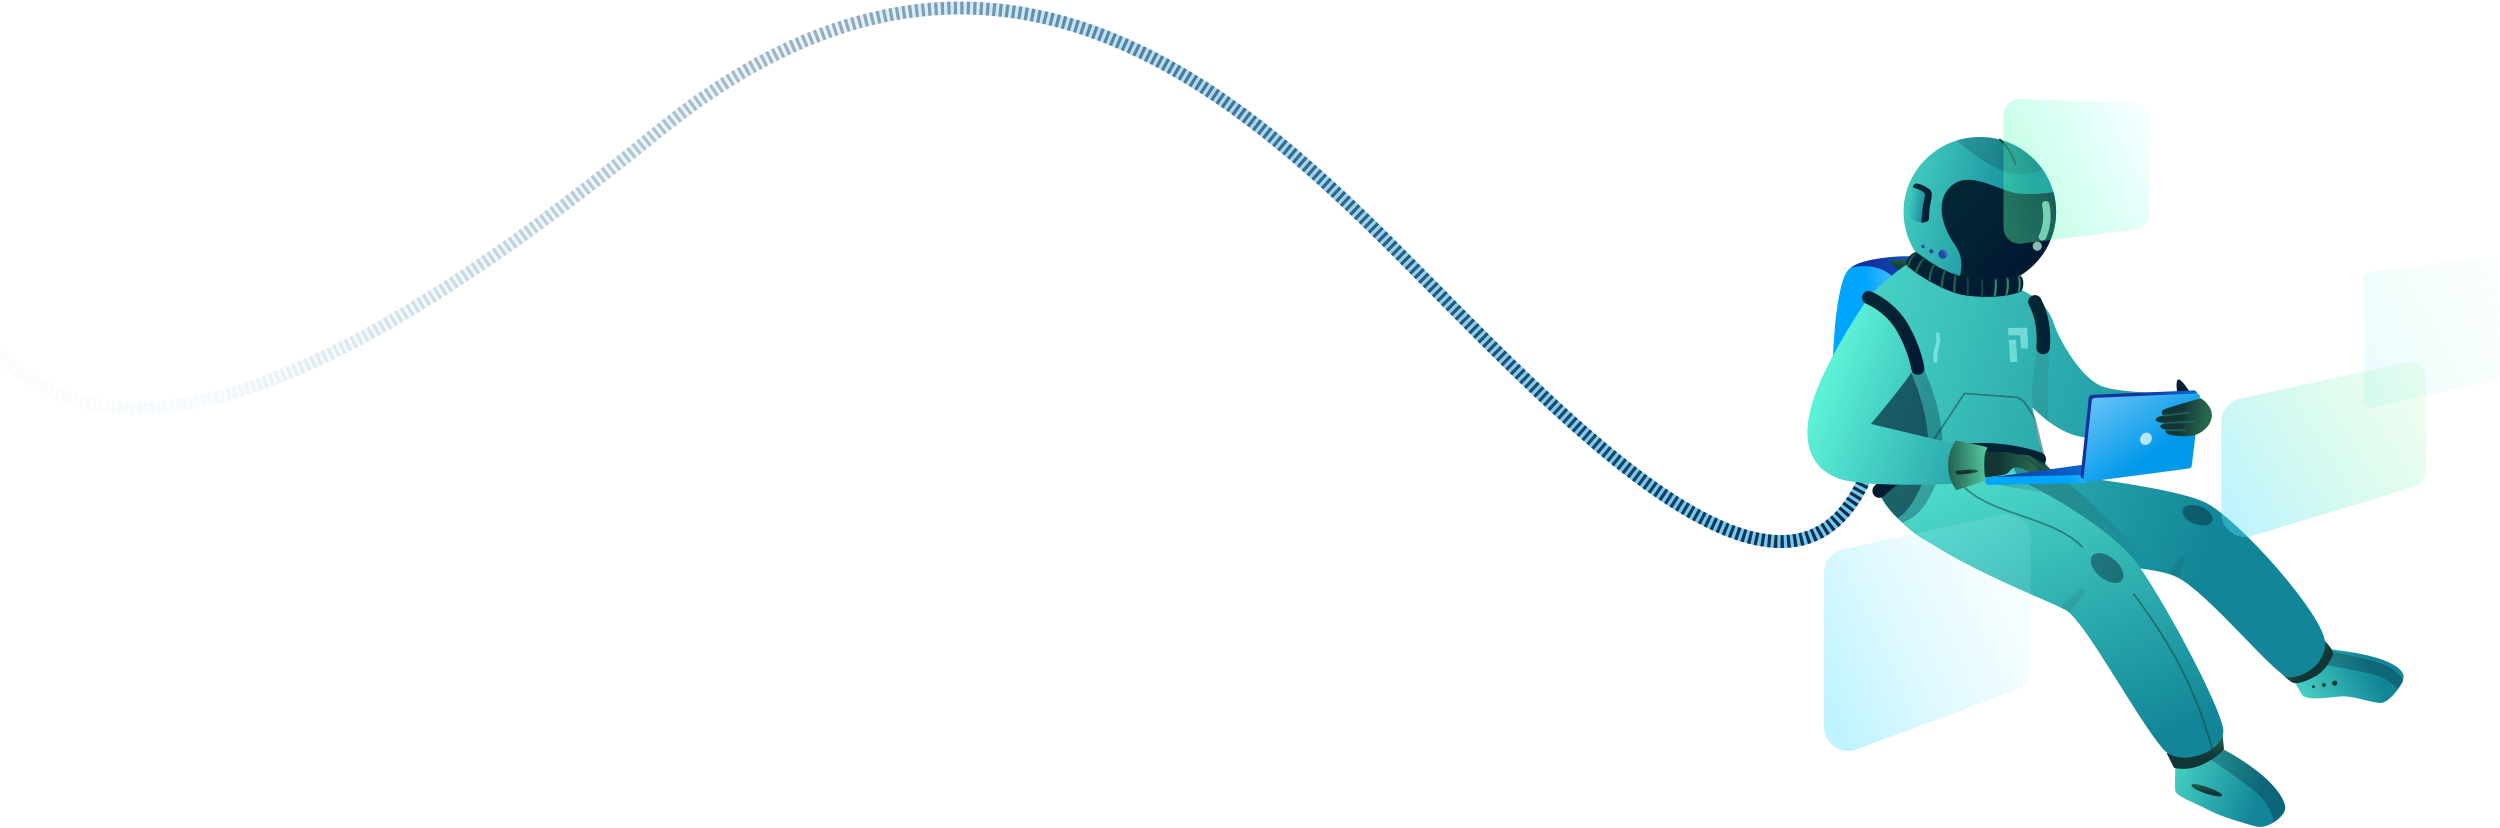 <svg xmlns="http://www.w3.org/2000/svg" width="1561" height="517" fill="none" viewBox="0 0 1561 517"><path fill="url(#paint0_linear)" fill-rule="evenodd" d="M1386.67 467.109C1386.67 467.109 1396.76 471.929 1408.64 480.924C1420.52 489.914 1427.25 499.669 1426.87 504.959C1426.5 510.254 1415.58 518.034 1408.48 516.019C1401.37 514.004 1387.47 510.28 1378.7 505.637C1369.94 500.994 1358.91 497.289 1358.27 493.874C1357.63 490.464 1358.35 477.494 1358.35 477.494L1386.67 467.109Z" clip-rule="evenodd"/><path fill="url(#paint1_linear)" d="M1386.67 467.109L1385.9 467.389L1379.22 473.484L1382.56 475.749C1390.32 481.039 1409.12 494.049 1412.2 497.979C1418.88 506.509 1419.48 512.489 1419.53 513.304C1422.53 511.064 1426.71 507.274 1426.87 504.959C1427.25 499.669 1420.52 489.914 1408.64 480.924L1407.65 480.184C1398.33 473.249 1390.28 468.939 1387.61 467.574L1386.67 467.109Z" opacity=".3"/><path fill="url(#paint2_linear)" d="M1387.49 496.8C1386.05 499.025 1367.94 493.13 1368.36 490.22C1368.76 487.31 1388.92 494.58 1387.49 496.8Z"/><path fill="url(#paint3_linear)" d="M1352.93 470.409L1357.45 479.454C1357.45 479.454 1366.41 482.049 1376.71 476.664C1387 471.279 1388.64 467.524 1388.64 467.524L1387.71 458.468L1352.93 470.409Z"/><path fill="url(#paint4_linear)" fill-rule="evenodd" d="M1236.2 179.124C1209.9 179.124 1188.58 158.171 1188.58 132.325C1188.58 106.478 1209.9 85.525 1236.2 85.525C1262.51 85.525 1283.83 106.478 1283.83 132.325C1283.83 158.171 1262.51 179.124 1236.2 179.124Z" clip-rule="evenodd"/><path fill="url(#paint5_linear)" d="M1282.16 120.022C1276.15 120.837 1267.69 121.621 1260.75 120.893C1248.51 119.611 1231 106.285 1219.18 115.481C1207.37 124.678 1212.8 142.064 1220.65 152.877C1228.49 163.691 1222.65 175.661 1222.65 175.661L1244.98 178.329C1267.08 174.276 1283.83 155.207 1283.83 132.325C1283.83 128.069 1283.25 123.944 1282.16 120.022Z"/><path fill="url(#paint6_linear)" d="M1203.72 168.067C1203.72 168.067 1197.35 161.684 1193.98 160.339C1190.62 158.994 1160.2 161.23 1155.13 167.753C1150.06 174.275 1146.55 230.702 1146.55 230.702L1203.72 168.067Z"/><path fill="url(#paint7_linear)" d="M1194.66 161.504L1181.09 162.393C1180.09 162.458 1179.67 163.699 1180.43 164.356L1188.58 171.46L1194.66 161.504Z"/><path stroke="url(#paint8_linear)" stroke-width="8.067" d="M1179.33 239.539C1151.89 455.945 979.5 264.039 874 158.539C768.5 53.038 614.6 -83.161 411 82.039C207.4 247.239 24.5 339.539 -45 147.539"/><path stroke="url(#paint9_linear)" stroke-dasharray="2.02" stroke-width="8.067" d="M1179.33 239.539C1151.89 455.945 979.5 264.039 874 158.539C768.5 53.038 614.6 -83.161 411 82.039C207.4 247.239 24.5 339.539 -45 147.539"/><path fill="url(#paint10_linear)" d="M1181.71 172.907C1186.81 178.446 1187.21 183.94 1185.82 189.847C1184.43 195.754 1143.96 238.565 1143.96 238.565C1143.96 238.565 1144.64 168.966 1156.61 166.848C1168.57 164.73 1177.26 168.068 1181.71 172.907Z"/><path fill="url(#paint11_linear)" fill-rule="evenodd" d="M1455.42 405.426C1455.42 405.426 1472.59 407.339 1483.46 410.591C1494.33 413.833 1500.99 418.21 1500.8 422.838C1500.61 427.463 1492.74 437.214 1488 438.695C1483.25 440.173 1469.34 433.731 1460.2 434.937C1451.06 436.15 1440.08 436.931 1437.92 434.34C1435.76 431.752 1432.41 424.712 1432.41 424.712C1432.41 424.712 1439.99 423.326 1446.84 416.853C1453.68 410.386 1455.42 405.426 1455.42 405.426Z" clip-rule="evenodd"/><path fill="url(#paint12_linear)" d="M1456.87 406.927L1450.8 415.031L1455.8 415.894C1472.15 418.733 1482.09 420.829 1485.63 422.183C1488.91 423.435 1492.73 426.094 1497.08 430.159C1498.46 428.6 1499.73 426.879 1500.73 425.22L1500.68 425.068C1500.35 424.078 1498.73 420.557 1491.55 416.268C1486.91 413.493 1465.74 408.815 1458.96 407.369L1456.87 406.927Z" opacity=".3"/><path fill="url(#paint13_linear)" d="M1458.96 427.707C1458.3 428.365 1457.23 428.369 1456.58 427.711C1455.92 427.053 1455.92 425.986 1456.58 425.328C1457.23 424.67 1458.3 424.674 1458.96 425.332C1459.61 425.989 1459.61 427.05 1458.96 427.707Z"/><path fill="url(#paint14_linear)" d="M1451.85 428.531C1451.38 429.001 1450.62 429.001 1450.15 428.531C1449.68 428.061 1449.68 427.297 1450.15 426.827C1450.62 426.353 1451.39 426.353 1451.86 426.823C1452.33 427.293 1452.33 428.057 1451.85 428.531Z"/><path fill="url(#paint15_linear)" d="M1445.16 429.419C1444.79 429.79 1444.18 429.794 1443.81 429.422C1443.44 429.051 1443.44 428.443 1443.81 428.072C1444.18 427.701 1444.79 427.704 1445.16 428.075C1445.53 428.447 1445.53 429.048 1445.16 429.419Z"/><path fill="url(#paint16_linear)" d="M1447.86 396.602C1447.86 396.602 1458.23 405.239 1456.55 409.234C1454.87 413.229 1451.12 419.194 1446.61 421.8C1442.1 424.405 1435.82 427 1432.75 426.587C1429.68 426.173 1424.45 420.23 1424.45 420.23L1447.86 396.602Z"/><path fill="url(#paint17_linear)" fill-rule="evenodd" d="M1356.53 245.357C1356.53 245.357 1326.58 245.814 1313.12 241.452C1299.67 237.09 1285.54 211.693 1282.61 202.481C1277.77 187.271 1264.63 182.428 1259.86 179.874C1255.09 177.32 1241.96 183.467 1225.39 176.748C1208.81 170.03 1197.42 161.661 1190.93 164.98C1184.45 168.299 1166.97 184.809 1166.97 184.809C1166.97 184.809 1180.71 192.452 1187.49 204.868C1194.28 217.284 1193.08 217.246 1195.02 229.216C1195.75 233.715 1172.28 245.142 1168.14 257.525C1161.26 278.084 1171.86 301.459 1171.86 301.459C1171.86 301.459 1180.75 333.246 1219.2 344.404C1227.83 346.908 1339.39 350.749 1358.53 359.969C1379.03 369.846 1420.7 422.548 1429.06 422.913C1437.43 423.278 1451.81 415.593 1451.81 401.689C1451.81 384.693 1397.69 324.039 1377.18 313.862C1356.66 303.686 1280.15 295.709 1280.15 295.709C1280.15 295.709 1278.97 295.709 1274.96 281.556C1270.94 267.403 1269.08 254.374 1269.08 254.374C1269.08 254.374 1283.31 269.691 1298.57 272.584C1316.68 276.015 1357.94 281.572 1366.21 275.375C1374.48 269.173 1356.53 245.357 1356.53 245.357Z" clip-rule="evenodd"/><path fill="#262626" fill-rule="evenodd" d="M1354.25 358.325L1360.43 348.088C1360.99 347.155 1362.16 346.785 1363.16 347.221C1364.21 347.683 1364.72 348.887 1364.32 349.966L1360.04 361.473C1360.04 361.473 1358.1 360.132 1357.1 359.587C1356.1 359.043 1354.25 358.325 1354.25 358.325Z" clip-rule="evenodd" opacity=".1"/><path fill="url(#paint18_linear)" fill-rule="evenodd" d="M1251.47 280.686L1278.23 291.885L1278.52 292.648C1279.54 295.239 1280 295.637 1280.12 295.698L1280.15 295.709C1280.15 295.709 1281.92 296.019 1285 296.578C1312.07 317.587 1327.69 335.529 1346.31 356.186C1333.7 353.957 1313.4 352.754 1292.48 352.008L1235 295.709L1251.47 280.686Z" clip-rule="evenodd" opacity=".205"/><path fill="url(#paint19_linear)" fill-rule="evenodd" d="M1335.81 353.74C1355.43 382.473 1386.16 441.213 1388.15 455.109C1390.13 469.005 1361.34 480.079 1350.65 467.726C1334.22 448.739 1302.32 388.476 1290.05 381.047C1279.35 374.566 1187.35 341.411 1173.86 308.829C1193.66 292.815 1235.26 282.386 1256.64 282.077C1254.77 290.018 1258.72 298.198 1265.95 301.987C1285.29 312.13 1321.7 333.081 1335.81 353.74Z" clip-rule="evenodd"/><path fill="url(#paint20_linear)" fill-rule="evenodd" d="M1239.2 301.186L1278.21 308.238L1262.68 299.305L1239.2 301.186Z" clip-rule="evenodd" opacity=".205"/><path stroke="#17413B" stroke-linecap="round" stroke-width="1.12" d="M1216.85 289.077C1227.94 322.868 1277.64 318.433 1300.04 341.411" opacity=".5"/><path fill="url(#paint21_linear)" d="M1324.88 362.364C1322.45 365.277 1316.36 364.2 1311.28 359.959C1306.21 355.719 1304.07 349.92 1306.5 347.009C1308.94 344.097 1315.02 345.173 1320.1 349.413C1325.17 353.653 1327.32 359.451 1324.88 362.364Z" opacity=".45"/><path fill="#262626" fill-rule="evenodd" d="M1270.34 201.171L1270.55 202.183C1271.19 205.367 1272.87 215.581 1270.94 225.834L1270.84 226.365C1267.45 243.202 1269.07 254.5 1269.07 254.5L1269.09 254.529L1269.08 254.374L1270.54 255.574C1272.59 257.223 1274.61 260.373 1279.52 263.737L1279.03 257.673C1277.89 243.009 1279.31 232.048 1279.31 224.792C1279.31 215.762 1276.32 207.889 1270.34 201.171Z" clip-rule="evenodd" opacity=".1"/><path fill-rule="evenodd" stroke="#17413B" stroke-linecap="round" stroke-width="1.12" d="M1276.43 286L1270.78 262.502C1270.44 261.065 1269.84 259.702 1269.01 258.478L1264.54 251.87C1263 249.593 1260.5 248.148 1257.76 247.951L1226.58 245.704L1195.58 292.461C1195.58 292.461 1221.63 283.702 1238.84 282.327C1256.04 280.952 1276.43 286 1276.43 286Z" clip-rule="evenodd" opacity=".5"/><path fill="url(#paint22_linear)" fill-rule="evenodd" d="M1188.58 228.369C1189.39 233.36 1172.95 243.611 1168.14 257.525C1161.4 276.985 1171.86 301.459 1171.86 301.459L1172.02 302.22C1172.7 305.27 1175.13 315.244 1187.84 326.367C1195.81 322.986 1200.75 318.922 1206.84 306.486C1225.7 267.968 1194.66 217.562 1194.66 217.562L1193.08 217.222L1193.23 217.85C1193.9 220.682 1187.68 222.804 1188.58 228.369Z" clip-rule="evenodd" opacity=".3"/><path fill="url(#paint23_linear)" d="M1185.04 323.51C1189.79 320.366 1193.58 315.753 1197.96 306.803C1210.52 281.158 1200.96 250.244 1193.16 232.444C1191.53 234.089 1188.99 236.065 1186.13 238.29C1179.25 243.636 1170.51 250.423 1168.14 257.525C1161.26 278.084 1171.86 301.459 1171.86 301.459C1171.86 301.459 1171.86 311.539 1185.04 323.51Z" opacity=".5"/><path fill="url(#paint24_linear)" d="M1195.36 157.589C1192.42 158.76 1189.4 163.267 1190.49 165.524C1191.58 167.782 1212.97 182.685 1227.75 184.527C1247.84 187.03 1258.22 183.459 1261.21 182.347C1264.2 181.235 1263.94 172.035 1261.19 172.384C1258.44 172.734 1244.52 175.735 1233.29 174.276C1209.14 171.141 1198.3 156.419 1195.36 157.589Z"/><mask id="mask0" width="74" height="29" x="1190" y="157" mask-type="alpha" maskUnits="userSpaceOnUse"><path fill="#fff" fill-rule="evenodd" d="M1195.36 157.589C1192.42 158.76 1189.4 163.267 1190.49 165.524C1191.58 167.782 1212.97 182.685 1227.75 184.527C1247.84 187.03 1258.22 183.459 1261.21 182.347C1264.2 181.235 1263.94 172.035 1261.19 172.384C1258.44 172.734 1244.52 175.735 1233.29 174.276C1209.14 171.141 1198.3 156.419 1195.36 157.589Z" clip-rule="evenodd"/></mask><g mask="url(#mask0)"><path fill="url(#paint25_linear)" d="M1185.5 168.799L1186.82 168.553C1185.59 161.951 1189.31 153.533 1195.03 149.965L1195.38 149.752L1194.71 148.592C1188.42 152.244 1184.3 161.162 1185.43 168.384L1185.5 168.799Z"/><path fill="url(#paint26_linear)" d="M1190.07 176.461L1191.36 176.113C1191.18 175.43 1191.09 174.659 1191.07 173.731L1191.06 173.049C1191.06 172.826 1191.07 172.607 1191.08 172.309L1191.11 171.344C1191.33 165.493 1193.59 160.864 1198.02 157.127L1198.44 156.78L1197.6 155.735C1192.74 159.655 1190.16 164.571 1189.8 170.73L1189.74 172.277C1189.72 172.704 1189.72 172.976 1189.72 173.328C1189.72 174.395 1189.8 175.296 1189.98 176.115L1190.07 176.461Z"/><path fill="url(#paint27_linear)" d="M1195.17 178.413L1196.5 178.22C1195.53 171.519 1198.23 164.929 1203.62 159.685L1204.02 159.304L1203.1 158.325C1197.28 163.782 1194.25 170.754 1195.1 177.913L1195.17 178.413Z"/><path fill="url(#paint28_linear)" d="M1205.34 184.682L1206.63 184.297C1204.52 177.247 1205.11 170.444 1208.64 165.017L1208.93 164.58L1207.83 163.818C1203.89 169.53 1203.1 176.707 1205.18 184.112L1205.34 184.682Z"/><path fill="url(#paint29_linear)" d="M1213.41 189.367L1214.68 188.922C1212.34 182.294 1212.66 173.806 1215.71 168.189L1215.96 167.752L1214.8 167.073C1211.39 172.894 1210.92 181.757 1213.23 188.827L1213.41 189.367Z"/><path fill="url(#paint30_linear)" d="M1221.3 190.643L1222.53 190.103C1221.64 188.065 1221.26 185.798 1221.07 182.362C1220.81 177.426 1221.21 173.222 1222.45 169.198L1222.67 168.529L1221.4 168.104C1219.92 172.506 1219.44 177.066 1219.73 182.435C1219.92 185.82 1220.28 188.15 1221.15 190.271L1221.3 190.643Z"/><path fill="url(#paint31_linear)" d="M1227.71 189.729L1229.05 189.788L1229.37 182.89L1229.39 182.455C1229.51 179.218 1229.53 176.571 1229.42 174.019L1229.35 172.459L1229.32 171.23C1229.31 171.081 1229.31 170.95 1229.3 170.807C1229.25 169.656 1229.15 168.753 1228.96 167.923L1228.88 167.57L1227.58 167.917C1227.77 168.633 1227.88 169.414 1227.94 170.421L1227.98 171.278L1228.04 173.309L1228.05 173.452C1228.17 175.741 1228.18 178.081 1228.1 180.85L1228.01 183.259L1227.71 189.729Z"/><path fill="url(#paint32_linear)" d="M1237.18 189.417C1238.4 185.186 1238.74 180.75 1238.3 175.893C1238.04 173.027 1237.62 170.981 1236.75 169.261L1236.57 168.921L1235.4 169.568C1236.27 171.154 1236.7 173.13 1236.96 176.014C1237.36 180.437 1237.1 184.479 1236.09 188.325L1235.89 189.044L1237.18 189.417Z"/><path fill="url(#paint33_linear)" d="M1245.36 188.204C1247.35 180.66 1247.61 173.44 1245 168.946L1244.8 168.606L1243.66 169.324C1246.16 173.27 1246.02 180.1 1244.21 187.293L1244.07 187.862L1245.36 188.204Z"/><path fill="url(#paint34_linear)" d="M1252.16 187.352C1255.04 181.524 1255.14 173.738 1252.33 168.031L1252.09 167.572L1250.91 168.203C1253.68 173.408 1253.73 180.731 1251.18 186.285L1250.96 186.757L1252.16 187.352Z"/><path fill="url(#paint35_linear)" d="M1260.19 185.543C1262.66 179.441 1262.32 171.56 1258.73 167.028L1258.48 166.717L1257.46 167.589C1260.83 171.534 1261.28 178.852 1259.12 184.611L1258.95 185.04L1260.19 185.543Z"/></g><path fill="url(#paint36_linear)" d="M1263.89 279.582C1253.47 277.212 1242.21 276.052 1230.63 276.763C1213.22 277.834 1203.54 280.998 1189.77 288.933C1184.31 292.078 1179.53 295.451 1175.45 298.835L1174.65 299.505C1172.6 301.248 1171.15 302.634 1170.32 303.512C1168.67 305.266 1168.75 308.027 1170.51 309.677C1172.2 311.267 1174.82 311.248 1176.49 309.678L1177.1 309.059C1177.26 308.9 1177.46 308.706 1177.7 308.48C1178.62 307.603 1179.73 306.617 1181.02 305.549C1184.73 302.469 1189.11 299.378 1194.13 296.49C1206.78 289.194 1215.19 286.453 1231.17 285.47C1241.84 284.813 1252.3 285.89 1261.95 288.087C1264.64 288.699 1267.06 289.352 1269.15 290.003L1269.98 290.264L1271.18 290.669L1271.62 290.826C1273.87 291.68 1276.39 290.546 1277.25 288.293C1278.1 286.041 1276.97 283.523 1274.71 282.67L1274.4 282.552C1273.8 282.338 1272.91 282.036 1271.74 281.672C1269.43 280.957 1266.8 280.245 1263.89 279.582Z"/><path fill="url(#paint37_linear)" fill-rule="evenodd" d="M1279.57 127.181C1279.21 125.933 1277.91 125.211 1276.66 125.566C1275.48 125.903 1274.77 127.087 1275 128.271L1275.11 128.712C1275.14 128.827 1275.17 128.974 1275.21 129.154C1275.34 129.783 1275.45 130.517 1275.54 131.344C1275.77 133.439 1275.79 135.736 1275.52 138.172C1275.22 140.864 1274.68 143.123 1273.99 144.953L1273.8 145.452L1273.63 145.871C1273.46 146.249 1273.33 146.505 1273.25 146.64C1272.58 147.75 1272.93 149.194 1274.04 149.864C1275.15 150.535 1276.6 150.179 1277.27 149.069C1277.55 148.599 1277.96 147.774 1278.4 146.594C1279.21 144.407 1279.85 141.77 1280.19 138.686C1280.49 135.895 1280.47 133.258 1280.21 130.838C1280.03 129.153 1279.77 127.906 1279.57 127.181Z" clip-rule="evenodd" opacity=".701"/><path fill="url(#paint38_linear)" fill-rule="evenodd" d="M1272.05 156.555C1270.48 156.555 1269.2 155.279 1269.2 153.706C1269.2 152.133 1270.48 150.858 1272.05 150.858C1273.62 150.858 1274.9 152.133 1274.9 153.706C1274.9 155.279 1273.62 156.555 1272.05 156.555Z" clip-rule="evenodd" opacity=".701"/><path fill="url(#paint39_linear)" fill-rule="evenodd" d="M1196.01 114.675C1194.04 115.078 1193.15 120.725 1192.69 124.04C1192.22 127.356 1191.45 132.078 1192.17 134.042C1192.9 136.006 1194.39 137.867 1197.64 138.631C1200.89 139.395 1204.32 138.677 1204.48 136.482C1204.64 134.286 1204.47 131.789 1204.95 128.955C1205.59 125.15 1207.18 120.63 1205.21 118.646C1203.87 117.309 1198.58 114.151 1196.01 114.675Z" clip-rule="evenodd"/><path fill="url(#paint40_linear)" d="M1196.01 114.675C1195.28 114.825 1194.7 115.695 1194.23 116.899L1195.13 117.201C1199.46 118.699 1201.72 120.014 1201.89 121.148C1202.19 123.138 1201.33 124.583 1200.62 128.832L1200.55 129.298C1200.39 130.303 1200.16 132.74 1199.86 136.609L1199.68 138.917C1202.19 139.028 1204.35 138.216 1204.48 136.482C1204.64 134.286 1204.47 131.789 1204.95 128.955L1205.07 128.256C1205.77 124.611 1207.06 120.51 1205.21 118.646C1203.87 117.309 1198.58 114.151 1196.01 114.675Z"/><path fill="url(#paint41_linear)" fill-rule="evenodd" d="M1167.63 184.333C1167.63 184.333 1142.4 220.211 1132.85 247.648C1123.3 275.085 1130.02 292.539 1148.6 298.975C1167.18 305.41 1233.03 301.467 1233.03 301.467L1231.15 279.722L1168.13 264.736C1168.13 264.736 1199.03 228.587 1197.43 224.538C1195.62 219.982 1190.5 205.819 1187.44 201.433C1177.82 187.663 1167.63 184.333 1167.63 184.333Z" clip-rule="evenodd"/><path fill="url(#paint42_linear)" d="M1265.05 285.86C1265.05 285.86 1270.55 286.026 1272.55 287.033C1278.67 290.123 1282.05 294.721 1281.8 295.548C1281.32 297.192 1272.09 293.057 1272.09 293.057L1265.05 285.86Z"/><path fill="url(#paint43_linear)" d="M1237.28 283.26C1237.28 283.26 1264.91 283.417 1267.44 284.52C1269.97 285.624 1281.27 295.547 1278.23 296.46C1275.2 297.374 1265.54 290.393 1265.54 290.393L1239.91 289.227L1237.28 283.26Z"/><path fill="url(#paint44_linear)" d="M1230.99 299.089C1230.99 299.089 1248.21 297.422 1252.51 296.077C1253.7 295.707 1256.34 292.392 1257.01 292.121C1259.14 291.253 1262.99 292.263 1266.76 294.467C1271.15 297.034 1271.62 297.201 1272.82 296.46C1274.11 295.668 1274.93 294.611 1270 290.378C1266.36 287.255 1261.17 284.477 1258.41 283.425C1251.88 280.947 1227.87 282.409 1227.87 282.409L1230.99 299.089Z"/><path fill="url(#paint45_linear)" d="M1240.65 279.399C1239.65 278.363 1221.25 275.068 1221.25 275.068C1221.25 275.068 1215.57 281.775 1216.48 292.765C1216.95 298.559 1219.49 303.212 1221.44 306.008C1221.44 306.008 1238.74 300.694 1239.7 300C1240.65 299.305 1238.94 300.063 1238.94 289.731C1238.94 279.399 1241.65 280.436 1240.65 279.399Z"/><path fill="url(#paint46_linear)" d="M1234.98 294.176C1234.62 292.208 1224.72 293.693 1222.38 293.834C1220.05 293.977 1221.37 296.521 1222.89 296.37C1224.44 296.215 1235.24 295.581 1234.98 294.176Z"/><path fill="url(#paint47_linear)" fill-rule="evenodd" d="M1266.44 217.571L1265.71 204.626L1253.86 204.78L1254.11 209.404L1261.41 209.309L1261.89 217.63L1266.44 217.571ZM1259.62 225.988L1258.83 212.119L1254.27 212.177L1255.05 226.047L1259.62 225.988Z" clip-rule="evenodd" opacity=".5"/><path fill="url(#paint48_linear)" d="M1168.25 181.999C1166.15 181.173 1163.77 182.221 1162.95 184.341C1162.16 186.388 1163.1 188.685 1165.07 189.585L1165.72 189.866C1165.85 189.924 1166 189.993 1166.18 190.075C1166.99 190.457 1167.9 190.933 1168.89 191.505C1171.75 193.153 1174.62 195.226 1177.28 197.744C1180.11 200.417 1182.54 203.438 1184.47 206.823C1187.72 212.511 1190.11 218.227 1191.77 223.677C1192.34 225.571 1192.79 227.291 1193.11 228.799L1193.3 229.711C1193.38 230.097 1193.43 230.375 1193.45 230.536C1193.78 232.787 1195.86 234.342 1198.1 234.009C1200.33 233.676 1201.88 231.581 1201.55 229.331L1201.5 229.022C1201.42 228.559 1201.29 227.893 1201.11 227.042C1200.74 225.318 1200.24 223.379 1199.59 221.262C1197.76 215.25 1195.14 208.971 1191.57 202.721C1189.22 198.598 1186.28 194.944 1182.88 191.736C1179.72 188.75 1176.34 186.306 1172.96 184.355C1170.9 183.168 1169.26 182.396 1168.25 181.999Z"/><path fill="url(#paint49_linear)" d="M1207.58 226.293C1208.3 226.808 1209.16 226.339 1209.51 226.005C1209.85 225.671 1209.49 221.443 1210.01 219.004C1210.63 216.157 1211.7 214.529 1211.47 211.569C1211.24 208.7 1211.11 208.079 1210.55 207.761C1210 207.442 1208.58 207.7 1208.71 208.585C1208.85 209.469 1209.11 211.109 1209.01 213.255C1208.93 214.932 1207.84 217.236 1207.55 218.502C1207.19 220.076 1206.85 225.778 1207.58 226.293Z" opacity=".5"/><path fill="url(#paint50_linear)" d="M1381.31 325.161C1380.27 328.148 1375.29 329.026 1370.18 327.122C1365.09 325.217 1361.8 321.251 1362.85 318.263C1363.89 315.275 1368.87 314.397 1373.97 316.302C1379.07 318.207 1382.36 322.173 1381.31 325.161Z" opacity=".45"/><path fill="url(#paint51_linear)" d="M1268.64 184.751C1266.58 185.844 1265.8 188.398 1266.89 190.456C1270.68 197.585 1272.33 206.387 1271.51 216.608C1271.32 218.93 1273.06 220.964 1275.38 221.15C1277.7 221.337 1279.73 219.605 1279.92 217.282C1280.86 205.509 1278.91 195.1 1274.34 186.497C1273.25 184.44 1270.69 183.658 1268.64 184.751Z"/><path fill="url(#paint52_linear)" d="M1213.14 161.505C1211.6 161.505 1210.35 160.258 1210.35 158.719C1210.35 157.181 1211.6 155.934 1213.14 155.934C1214.68 155.934 1215.92 157.181 1215.92 158.719C1215.92 160.258 1214.68 161.505 1213.14 161.505Z"/><path fill="url(#paint53_linear)" d="M1206.03 158.261C1205.26 158.261 1204.63 157.635 1204.63 156.862C1204.63 156.09 1205.26 155.464 1206.03 155.464C1206.8 155.464 1207.43 156.09 1207.43 156.862C1207.43 157.635 1206.8 158.261 1206.03 158.261Z"/><path fill="url(#paint54_linear)" d="M1200.83 154.907C1200.22 154.907 1199.72 154.409 1199.72 153.795C1199.72 153.181 1200.22 152.683 1200.83 152.683C1201.45 152.683 1201.95 153.181 1201.95 153.795C1201.95 154.409 1201.45 154.907 1200.83 154.907Z"/><path fill="url(#paint55_linear)" d="M1275.44 105.813C1266.85 93.563 1252.47 85.525 1236.2 85.525C1231.05 85.525 1226.08 86.332 1221.43 87.825C1231.38 95.993 1246.59 107.159 1256.74 108.415C1265.97 109.555 1271.98 107.659 1275.44 105.813Z" opacity=".2"/><path stroke="#17413B" stroke-linecap="round" stroke-width="1.12" d="M1248.69 87.048C1254.47 92.463 1257.18 98.232 1258.46 102.433"/><path stroke="#17413B" stroke-linecap="round" stroke-width="1.12" d="M1332.41 371.044C1357.09 404.173 1370.52 430.125 1381.19 467.109" opacity=".5"/><path fill="#262626" fill-rule="evenodd" d="M1286.25 379.325L1298.45 368.328C1299.03 367.798 1299.88 367.662 1300.6 367.979C1301.82 368.513 1302.2 370.066 1301.35 371.098L1292.04 382.473C1292.04 382.473 1290.1 381.132 1289.1 380.587C1288.1 380.043 1286.25 379.325 1286.25 379.325Z" clip-rule="evenodd" opacity=".1"/><path fill="url(#paint56_linear)" d="M1241.51 298.291L1317.02 287.935L1300.96 298.812L1241.29 300.316L1241.51 298.291Z"/><path fill="url(#paint57_linear)" d="M1239.5 300.02C1239.63 298.776 1240.66 297.823 1241.91 297.799L1301.4 296.631C1302.89 296.601 1304.07 297.886 1303.92 299.37C1303.79 300.614 1302.75 301.567 1301.5 301.591L1242.01 302.759C1240.52 302.789 1239.34 301.504 1239.5 300.02Z"/><path fill="url(#paint58_linear)" d="M1359.48 245.203C1359.48 245.203 1358.16 237.839 1360.04 236.956C1361.93 236.072 1367.33 244.86 1367.33 244.86L1359.48 245.203Z"/><path fill="url(#paint59_linear)" d="M1304.24 248.317C1304.35 247.332 1305.16 246.571 1306.14 246.528L1369.76 243.763C1370.99 243.709 1371.97 244.769 1371.83 245.991L1366.74 289.799C1366.64 290.72 1365.91 291.447 1364.99 291.555L1301.37 299.021C1300.09 299.17 1299.01 298.1 1299.14 296.825L1304.24 248.317Z"/><path fill="url(#paint60_linear)" d="M1306.06 250.24C1306.17 249.254 1306.98 248.493 1307.97 248.45L1371.57 245.686C1372.8 245.632 1373.79 246.695 1373.65 247.919L1368.57 290.75C1368.46 291.658 1367.75 292.377 1366.84 292.497L1303.22 300.902C1301.94 301.072 1300.83 299.997 1300.97 298.711L1306.06 250.24Z"/><path fill="url(#paint61_linear)" d="M1374.25 248.717C1374.25 248.717 1352.47 254.465 1350.52 256.084C1348.57 257.703 1350.88 259.54 1350.88 259.54C1350.88 259.54 1346.26 260.071 1346.04 262.088C1345.83 264.105 1352.29 264.059 1352.29 264.059C1352.29 264.059 1349 264.78 1348.86 266.125C1348.72 267.47 1352.35 268.341 1352.35 268.341C1352.35 268.341 1351.44 270.083 1353.48 270.974C1355.51 271.866 1364.32 273.312 1370.22 271.728C1376.11 270.144 1381.62 264.299 1381.06 258.4C1380.51 252.501 1374.25 248.717 1374.25 248.717Z"/><path stroke="#1C6563" stroke-linecap="round" d="M1350.88 259.54L1367.18 257.687"/><path stroke="#1C6563" stroke-linecap="round" d="M1352.29 264.059L1370.25 263.33"/><path stroke="#1C6563" stroke-linecap="round" d="M1352.35 268.341C1355.55 268.848 1360.74 268.731 1364.39 268.601"/><path fill="#B9E6FF" d="M1337.62 277.287C1339.21 278.396 1341.52 277.828 1342.79 276.018C1344.05 274.209 1343.8 271.843 1342.21 270.734C1340.63 269.625 1338.32 270.194 1337.05 272.003C1335.79 273.813 1336.04 276.179 1337.62 277.287Z"/><path fill="url(#paint62_linear)" fill-opacity=".385" fill-rule="evenodd" d="M1138.93 357.561C1138.93 350.503 1143.85 344.4 1150.74 342.903L1249.74 321.414C1259.09 319.385 1267.93 326.507 1267.93 336.073V417.044C1267.93 423.311 1264.03 428.917 1258.16 431.103L1159.16 467.94C1149.36 471.587 1138.93 464.338 1138.93 453.882V357.561Z" clip-rule="evenodd"/><path fill="url(#paint63_linear)" fill-opacity=".385" fill-rule="evenodd" d="M1251 71.866C1251 66.217 1255.68 61.69 1261.32 61.871L1332.32 64.156C1337.72 64.33 1342 68.753 1342 74.151V133.41C1342 138.46 1338.24 142.717 1333.22 143.335L1262.22 152.085C1256.26 152.819 1251 148.168 1251 142.16V71.866Z" clip-rule="evenodd"/><path fill="url(#paint64_linear)" fill-opacity=".385" fill-rule="evenodd" d="M1476 173.644C1476 171.626 1477.5 169.923 1479.51 169.674L1556.51 160.098C1558.89 159.801 1561 161.662 1561 164.067V233.61C1561 235.487 1559.69 237.112 1557.86 237.516L1480.86 254.469C1478.36 255.019 1476 253.118 1476 250.563V173.644Z" clip-rule="evenodd" opacity=".3"/><path fill="url(#paint65_linear)" fill-opacity=".385" fill-rule="evenodd" d="M1386.93 263.528C1386.93 256.478 1391.84 250.38 1398.72 248.874L1502.79 226.121C1509.03 224.758 1514.93 229.507 1514.93 235.89V294.276C1514.93 298.682 1512.04 302.569 1507.83 303.846L1406.28 334.607C1396.64 337.525 1386.93 330.316 1386.93 320.251V263.528Z" clip-rule="evenodd"/><defs><linearGradient id="paint0_linear" x1="1322.37" x2="1400.26" y1="499.503" y2="527.278" gradientUnits="userSpaceOnUse"><stop stop-color="#5DF1D7"/><stop offset="1" stop-color="#128698"/></linearGradient><linearGradient id="paint1_linear" x1="1383.61" x2="1426.33" y1="482.809" y2="515.587" gradientUnits="userSpaceOnUse"><stop stop-color="#042635"/><stop offset="1" stop-color="#001431"/></linearGradient><linearGradient id="paint2_linear" x1="1383.76" x2="1383.64" y1="488.887" y2="494.99" gradientUnits="userSpaceOnUse"><stop stop-color="#28674F"/><stop offset="1" stop-color="#123635"/></linearGradient><linearGradient id="paint3_linear" x1="1381.83" x2="1380.69" y1="456.124" y2="472.932" gradientUnits="userSpaceOnUse"><stop stop-color="#28674F"/><stop offset="1" stop-color="#123635"/></linearGradient><linearGradient id="paint4_linear" x1="1139.32" x2="1253.06" y1="147.106" y2="176.606" gradientUnits="userSpaceOnUse"><stop stop-color="#5DF1D7"/><stop offset="1" stop-color="#128698"/></linearGradient><linearGradient id="paint5_linear" x1="1216.69" x2="1274.83" y1="133.228" y2="186.905" gradientUnits="userSpaceOnUse"><stop stop-color="#042635"/><stop offset="1" stop-color="#001431"/></linearGradient><linearGradient id="paint6_linear" x1="1240.63" x2="1171.41" y1="148.689" y2="169.728" gradientUnits="userSpaceOnUse"><stop stop-color="#00A5FF"/><stop offset="1" stop-color="#14329F"/></linearGradient><linearGradient id="paint7_linear" x1="1192.2" x2="1191.53" y1="160.364" y2="168.108" gradientUnits="userSpaceOnUse"><stop stop-color="#28674F"/><stop offset="1" stop-color="#123635"/></linearGradient><linearGradient id="paint8_linear" x1="24.563" x2="1014.28" y1="464.44" y2="616.406" gradientUnits="userSpaceOnUse"><stop stop-color="#00A5FF" stop-opacity=".01"/><stop offset=".417" stop-color="#2DB4FF" stop-opacity=".13"/><stop offset="1" stop-color="#6CCAFF"/></linearGradient><linearGradient id="paint9_linear" x1="127.5" x2="1131.26" y1="262.039" y2="426.869" gradientUnits="userSpaceOnUse"><stop stop-color="#121E2F" stop-opacity=".01"/><stop offset="1" stop-color="#162D3E"/></linearGradient><linearGradient id="paint10_linear" x1="1217.89" x2="1162.71" y1="150.834" y2="157.292" gradientUnits="userSpaceOnUse"><stop stop-color="#CAECFF"/><stop offset="1" stop-color="#00A5FF"/></linearGradient><linearGradient id="paint11_linear" x1="1433.88" x2="1491.99" y1="470.097" y2="437.077" gradientUnits="userSpaceOnUse"><stop stop-color="#5DF1D7"/><stop offset="1" stop-color="#128698"/></linearGradient><linearGradient id="paint12_linear" x1="1469.63" x2="1499.54" y1="423.322" y2="403.274" gradientUnits="userSpaceOnUse"><stop stop-color="#042635"/><stop offset="1" stop-color="#001431"/></linearGradient><linearGradient id="paint13_linear" x1="1456.94" x2="1458.14" y1="424.119" y2="426.389" gradientUnits="userSpaceOnUse"><stop stop-color="#28674F"/><stop offset="1" stop-color="#123635"/></linearGradient><linearGradient id="paint14_linear" x1="1450.41" x2="1451.27" y1="425.959" y2="427.584" gradientUnits="userSpaceOnUse"><stop stop-color="#28674F"/><stop offset="1" stop-color="#123635"/></linearGradient><linearGradient id="paint15_linear" x1="1444.02" x2="1444.71" y1="427.391" y2="428.675" gradientUnits="userSpaceOnUse"><stop stop-color="#28674F"/><stop offset="1" stop-color="#123635"/></linearGradient><linearGradient id="paint16_linear" x1="1442.2" x2="1451.48" y1="399.918" y2="409.965" gradientUnits="userSpaceOnUse"><stop stop-color="#28674F"/><stop offset="1" stop-color="#123635"/></linearGradient><linearGradient id="paint17_linear" x1="1017.88" x2="1355.59" y1="334.431" y2="429.587" gradientUnits="userSpaceOnUse"><stop stop-color="#5DF1D7"/><stop offset="1" stop-color="#128698"/></linearGradient><linearGradient id="paint18_linear" x1="1387.81" x2="1299.37" y1="297.283" y2="252.744" gradientUnits="userSpaceOnUse"><stop stop-color="#0DA8BA"/><stop offset="1" stop-color="#211E1E"/></linearGradient><linearGradient id="paint19_linear" x1="970.265" x2="1069.89" y1="347.191" y2="579.655" gradientUnits="userSpaceOnUse"><stop stop-color="#5DF1D7"/><stop offset="1" stop-color="#128698"/></linearGradient><linearGradient id="paint20_linear" x1="1292.75" x2="1280.7" y1="301.269" y2="283.297" gradientUnits="userSpaceOnUse"><stop stop-color="#0DA8BA"/><stop offset="1" stop-color="#211E1E"/></linearGradient><linearGradient id="paint21_linear" x1="1309.93" x2="1322.54" y1="352.522" y2="340.737" gradientUnits="userSpaceOnUse"><stop stop-color="#042635"/><stop offset="1" stop-color="#001431"/></linearGradient><linearGradient id="paint22_linear" x1="1176.12" x2="1235.33" y1="263.914" y2="274.417" gradientUnits="userSpaceOnUse"><stop stop-color="#042635"/><stop offset="1" stop-color="#001431"/></linearGradient><linearGradient id="paint23_linear" x1="1167.24" x2="1226.45" y1="264.231" y2="274.735" gradientUnits="userSpaceOnUse"><stop stop-color="#042635"/><stop offset="1" stop-color="#001431"/></linearGradient><linearGradient id="paint24_linear" x1="1166.25" x2="1169.6" y1="158.459" y2="202.354" gradientUnits="userSpaceOnUse"><stop stop-color="#042635"/><stop offset="1" stop-color="#001431"/></linearGradient><linearGradient id="paint25_linear" x1="1191.32" x2="1201.77" y1="161.655" y2="148.101" gradientUnits="userSpaceOnUse"><stop stop-color="#28674F"/><stop offset="1" stop-color="#123635"/></linearGradient><linearGradient id="paint26_linear" x1="1194.43" x2="1203.24" y1="168.102" y2="153.272" gradientUnits="userSpaceOnUse"><stop stop-color="#28674F"/><stop offset="1" stop-color="#123635"/></linearGradient><linearGradient id="paint27_linear" x1="1200.46" x2="1211.74" y1="172.12" y2="161.319" gradientUnits="userSpaceOnUse"><stop stop-color="#28674F"/><stop offset="1" stop-color="#123635"/></linearGradient><linearGradient id="paint28_linear" x1="1206.24" x2="1197.71" y1="172.966" y2="159.59" gradientUnits="userSpaceOnUse"><stop stop-color="#28674F"/><stop offset="1" stop-color="#123635"/></linearGradient><linearGradient id="paint29_linear" x1="1213.68" x2="1203.48" y1="176.464" y2="166.24" gradientUnits="userSpaceOnUse"><stop stop-color="#28674F"/><stop offset="1" stop-color="#123635"/></linearGradient><linearGradient id="paint30_linear" x1="1221.03" x2="1212.36" y1="176.834" y2="172.373" gradientUnits="userSpaceOnUse"><stop stop-color="#28674F"/><stop offset="1" stop-color="#123635"/></linearGradient><linearGradient id="paint31_linear" x1="1226.22" x2="1229.79" y1="190.971" y2="190.966" gradientUnits="userSpaceOnUse"><stop stop-color="#28674F"/><stop offset="1" stop-color="#123635"/></linearGradient><linearGradient id="paint32_linear" x1="1234.28" x2="1238.79" y1="186.34" y2="186.314" gradientUnits="userSpaceOnUse"><stop stop-color="#28674F"/><stop offset="1" stop-color="#123635"/></linearGradient><linearGradient id="paint33_linear" x1="1245.25" x2="1236.42" y1="176.622" y2="169.679" gradientUnits="userSpaceOnUse"><stop stop-color="#2D8B67"/><stop offset="1" stop-color="#123635"/></linearGradient><linearGradient id="paint34_linear" x1="1252.26" x2="1243.21" y1="175.775" y2="167.76" gradientUnits="userSpaceOnUse"><stop stop-color="#2D8B67"/><stop offset="1" stop-color="#123635"/></linearGradient><linearGradient id="paint35_linear" x1="1259.77" x2="1251.88" y1="174.908" y2="163.009" gradientUnits="userSpaceOnUse"><stop stop-color="#2D8B67"/><stop offset="1" stop-color="#123635"/></linearGradient><linearGradient id="paint36_linear" x1="1127.67" x2="1130.16" y1="276.357" y2="333.273" gradientUnits="userSpaceOnUse"><stop stop-color="#042635"/><stop offset="1" stop-color="#001431"/></linearGradient><linearGradient id="paint37_linear" x1="1281.18" x2="1266.44" y1="112.927" y2="116.075" gradientUnits="userSpaceOnUse"><stop stop-color="#CEFFDD"/><stop offset="1" stop-color="#B2FFF9"/></linearGradient><linearGradient id="paint38_linear" x1="1275.02" x2="1274.18" y1="151.46" y2="157.88" gradientUnits="userSpaceOnUse"><stop stop-color="#CEFFDD"/><stop offset="1" stop-color="#B2FFF9"/></linearGradient><linearGradient id="paint39_linear" x1="1184.48" x2="1202.3" y1="130.611" y2="133.279" gradientUnits="userSpaceOnUse"><stop stop-color="#5DF1D7"/><stop offset="1" stop-color="#128698"/></linearGradient><linearGradient id="paint40_linear" x1="1198.08" x2="1213.39" y1="126.97" y2="128.287" gradientUnits="userSpaceOnUse"><stop stop-color="#042635"/><stop offset="1" stop-color="#001431"/></linearGradient><linearGradient id="paint41_linear" x1="1102.09" x2="1234.8" y1="341.484" y2="389.72" gradientUnits="userSpaceOnUse"><stop stop-color="#5DF1D7"/><stop offset="1" stop-color="#128698"/></linearGradient><linearGradient id="paint42_linear" x1="1279.81" x2="1272.41" y1="288.032" y2="288.226" gradientUnits="userSpaceOnUse"><stop stop-color="#28674F"/><stop offset="1" stop-color="#123635"/></linearGradient><linearGradient id="paint43_linear" x1="1271.53" x2="1267.33" y1="287.2" y2="293.556" gradientUnits="userSpaceOnUse"><stop stop-color="#28674F"/><stop offset="1" stop-color="#123635"/></linearGradient><linearGradient id="paint44_linear" x1="1268.89" x2="1248.23" y1="284.519" y2="284.341" gradientUnits="userSpaceOnUse"><stop stop-color="#28674F"/><stop offset="1" stop-color="#123635"/></linearGradient><linearGradient id="paint45_linear" x1="1245.32" x2="1207.31" y1="289.501" y2="292.279" gradientUnits="userSpaceOnUse"><stop stop-color="#5CDEAC"/><stop offset="1" stop-color="#123635"/></linearGradient><linearGradient id="paint46_linear" x1="1237.31" x2="1229.3" y1="291.451" y2="290.073" gradientUnits="userSpaceOnUse"><stop stop-color="#28674F"/><stop offset="1" stop-color="#123635"/></linearGradient><linearGradient id="paint47_linear" x1="1255.08" x2="1254.74" y1="211.003" y2="216.717" gradientUnits="userSpaceOnUse"><stop stop-color="#BAFEFF"/><stop offset="1" stop-color="#A5FFFE"/></linearGradient><linearGradient id="paint48_linear" x1="1170.96" x2="1216.32" y1="204.106" y2="217.687" gradientUnits="userSpaceOnUse"><stop stop-color="#042635"/><stop offset="1" stop-color="#001431"/></linearGradient><linearGradient id="paint49_linear" x1="1208.01" x2="1205.63" y1="221.024" y2="217.886" gradientUnits="userSpaceOnUse"><stop stop-color="#BAFEFF"/><stop offset="1" stop-color="#A5FFFE"/></linearGradient><linearGradient id="paint50_linear" x1="1367.04" x2="1373.69" y1="321.64" y2="308.925" gradientUnits="userSpaceOnUse"><stop stop-color="#042635"/><stop offset="1" stop-color="#001431"/></linearGradient><linearGradient id="paint51_linear" x1="1271.44" x2="1289.7" y1="204.167" y2="204.856" gradientUnits="userSpaceOnUse"><stop stop-color="#042635"/><stop offset="1" stop-color="#001431"/></linearGradient><linearGradient id="paint52_linear" x1="1219.03" x2="1213.14" y1="155.325" y2="158.719" gradientUnits="userSpaceOnUse"><stop stop-color="#8AABFF"/><stop offset="1" stop-color="#2146A5"/></linearGradient><linearGradient id="paint53_linear" x1="1208.99" x2="1206.03" y1="155.16" y2="156.867" gradientUnits="userSpaceOnUse"><stop stop-color="#8AABFF"/><stop offset="1" stop-color="#2146A5"/></linearGradient><linearGradient id="paint54_linear" x1="1203.19" x2="1200.83" y1="152.44" y2="153.796" gradientUnits="userSpaceOnUse"><stop stop-color="#8AABFF"/><stop offset="1" stop-color="#2146A5"/></linearGradient><linearGradient id="paint55_linear" x1="1205.96" x2="1209.8" y1="87.017" y2="122.183" gradientUnits="userSpaceOnUse"><stop stop-color="#042635"/><stop offset="1" stop-color="#001431"/></linearGradient><linearGradient id="paint56_linear" x1="1367.06" x2="1270.48" y1="282.786" y2="342.898" gradientUnits="userSpaceOnUse"><stop stop-color="#00A5FF"/><stop offset="1" stop-color="#14329F"/></linearGradient><linearGradient id="paint57_linear" x1="1351.32" x2="1323.77" y1="300.809" y2="329.537" gradientUnits="userSpaceOnUse"><stop stop-color="#CAECFF"/><stop offset="1" stop-color="#00A5FF"/></linearGradient><linearGradient id="paint58_linear" x1="1358.88" x2="1362.63" y1="238.678" y2="248.317" gradientUnits="userSpaceOnUse"><stop stop-color="#042635"/><stop offset="1" stop-color="#001431"/></linearGradient><linearGradient id="paint59_linear" x1="1416.16" x2="1337" y1="238.193" y2="260.592" gradientUnits="userSpaceOnUse"><stop stop-color="#00A5FF"/><stop offset="1" stop-color="#14329F"/></linearGradient><linearGradient id="paint60_linear" x1="1224.63" x2="1283.48" y1="245.19" y2="326.953" gradientUnits="userSpaceOnUse"><stop stop-color="#CAECFF"/><stop offset="1" stop-color="#0399EB"/></linearGradient><linearGradient id="paint61_linear" x1="1378.24" x2="1362.45" y1="256.253" y2="253.914" gradientUnits="userSpaceOnUse"><stop stop-color="#28674F"/><stop offset="1" stop-color="#123635"/></linearGradient><linearGradient id="paint62_linear" x1="1142.53" x2="1338.77" y1="447.68" y2="355.883" gradientUnits="userSpaceOnUse"><stop stop-color="#56E1FF"/><stop offset="1" stop-color="#fff" stop-opacity="0"/></linearGradient><linearGradient id="paint63_linear" x1="1253.54" x2="1367.53" y1="137.3" y2="84.007" gradientUnits="userSpaceOnUse"><stop stop-color="#56FFA4"/><stop offset="1" stop-color="#56FFFF" stop-opacity="0"/></linearGradient><linearGradient id="paint64_linear" x1="1478.37" x2="1602.06" y1="236.183" y2="171.415" gradientUnits="userSpaceOnUse"><stop stop-color="#56E1FF"/><stop offset="1" stop-color="#78FF56" stop-opacity="0"/></linearGradient><linearGradient id="paint65_linear" x1="1390.5" x2="1562.5" y1="319.539" y2="213.539" gradientUnits="userSpaceOnUse"><stop stop-color="#56E1FF"/><stop offset="1" stop-color="#78FF56" stop-opacity="0"/></linearGradient></defs></svg>